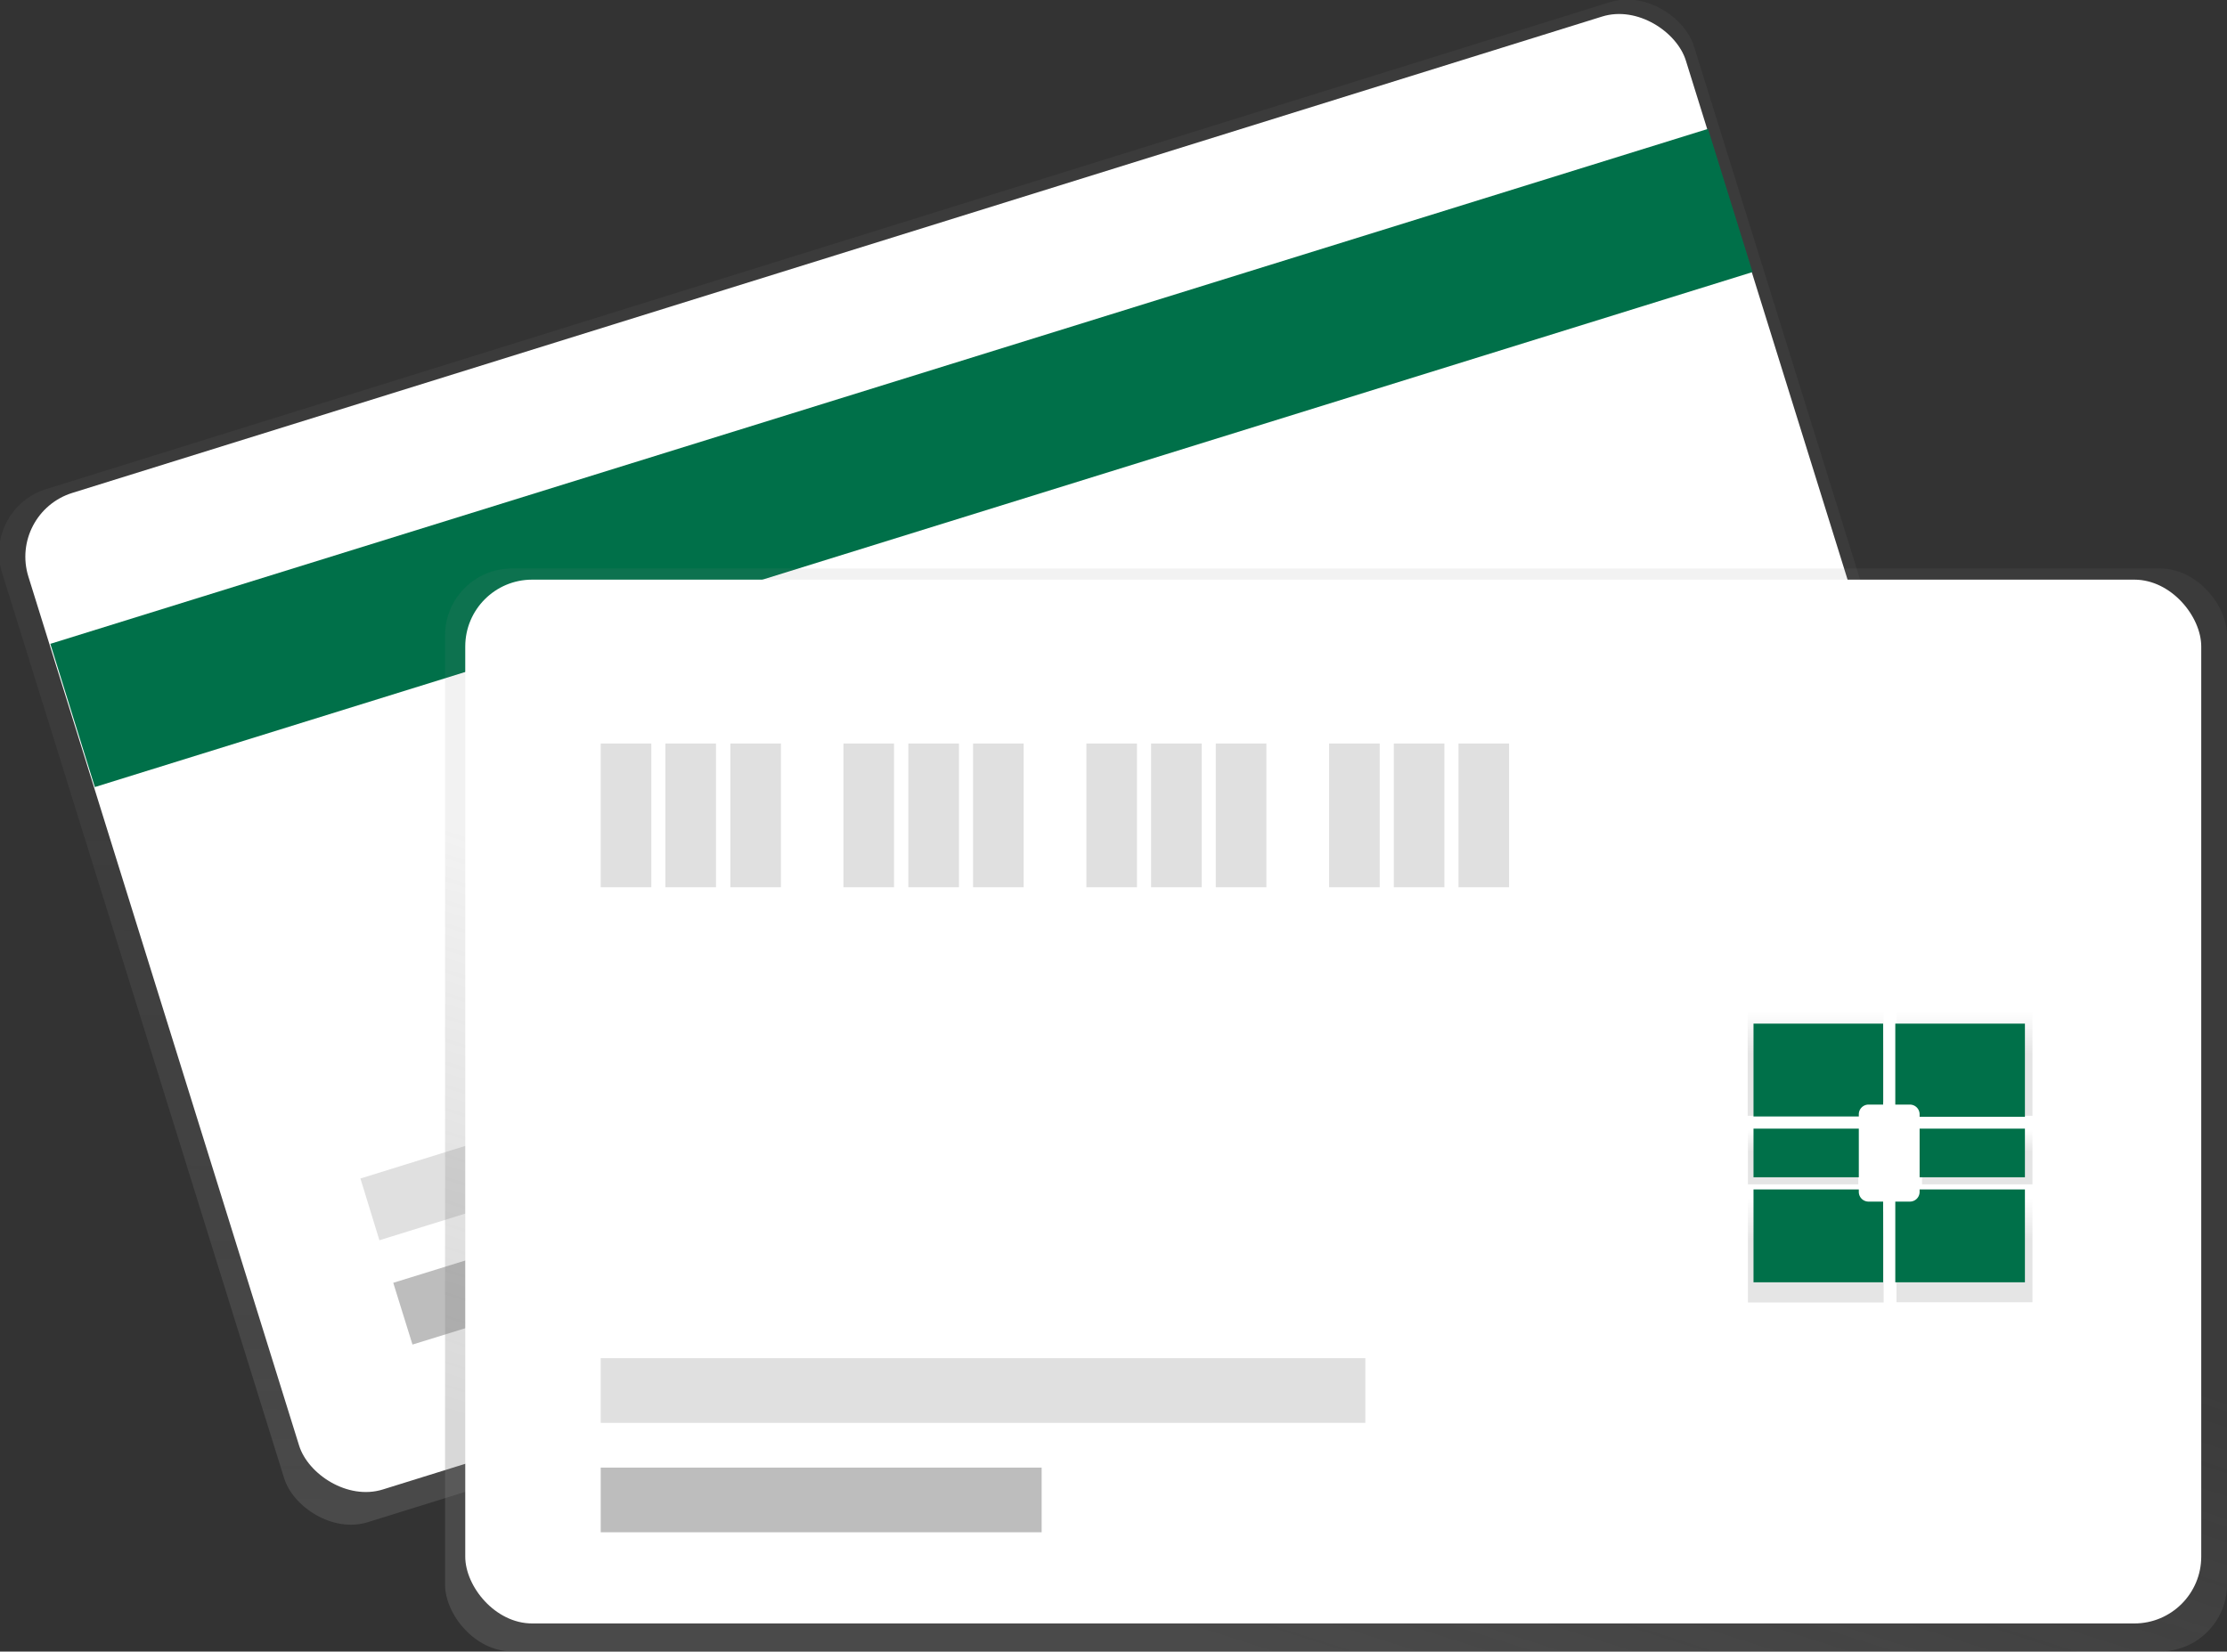 <svg xmlns="http://www.w3.org/2000/svg" xmlns:xlink="http://www.w3.org/1999/xlink" viewBox="0 0 915.69 679.28">
  <rect x="0" y="0" width="915.69" height="679.28" fill="#333333" stroke="none"/>
  <defs>
    <linearGradient id="a" x1="549.2" y1="734.8" x2="549.2" y2="126.6" gradientTransform="matrix(.97 .31 -.3 .99 144.2 -171.3)" gradientUnits="userSpaceOnUse">
      <stop offset="0" stop-color="gray" stop-opacity=".3"/>
      <stop offset=".5" stop-color="gray" stop-opacity=".1"/>
      <stop offset="1" stop-color="gray" stop-opacity=".1"/>
    </linearGradient>
    <linearGradient id="c" x1="549.3" y1="679.3" x2="549.3" y2="233.8" xlink:href="#a"/>
    <linearGradient id="b" x1="888.8" y1="569.3" x2="888.8" y2="526.2" gradientUnits="userSpaceOnUse">
      <stop offset="0" stop-opacity=".1"/>
      <stop offset=".6" stop-opacity=".1"/>
      <stop offset="1" stop-opacity="0"/>
    </linearGradient>
    <linearGradient id="d" x1="888.8" y1="646.1" x2="888.8" y2="603" xlink:href="#b"/>
    <linearGradient id="e" x1="741.4" y1="487.1" x2="741.4" y2="464.6" xlink:href="#b"/>
    <linearGradient id="f" x1="949.9" y1="646.1" x2="949.9" y2="603" xlink:href="#b"/>
    <linearGradient id="g" x1="949.9" y1="569.3" x2="949.9" y2="526.2" xlink:href="#b"/>
    <linearGradient id="h" x1="813" y1="487.1" x2="813" y2="464.6" xlink:href="#b"/>
  </defs>
  <rect x="184.9" y="201.5" width="728.6" height="445" rx="27.5" ry="27.5" transform="rotate(-17.3 114.6 837.2)" fill="url(#a)"/>
  <rect x="193.7" y="205.6" width="713.8" height="429.3" rx="27.5" ry="27.5" transform="rotate(-17.3 116 833.4)" fill="#fff"/>
  <path fill="#007049" d="M20.7 264.8L702.3 53l18.3 58.9L39 323.7z"/>
  <path fill="#bdbdbd" d="M161.7 527.6L334.8 474l7.9 25.4L169.6 553z"/>
  <path fill="#e0e0e0" d="M148.2 484.7l300.3-93.3 7.9 25.4L156 510.1z"/>
  <rect x="183" y="233.8" width="732.7" height="445.4" rx="27.5" ry="27.5" fill="url(#c)"/>
  <rect x="191.3" y="238.4" width="713.8" height="429.3" rx="27.5" ry="27.5" fill="#fff"/>
  <path fill="#e0e0e0" d="M247 305.8h20.8v59.1H247zM273.6 305.8h20.8v59.1h-20.8zM300.3 305.8h20.8v59.1h-20.8zM346.8 305.8h20.8v59.1h-20.8zM373.5 305.8h20.8v59.1h-20.8zM400.1 305.8h20.8v59.1h-20.8zM446.7 305.8h20.8v59.1h-20.8zM473.3 305.8h20.8v59.1h-20.8zM499.9 305.8h20.8v59.1h-20.8zM546.5 305.8h20.8v59.1h-20.8zM573.1 305.8h20.8v59.1h-20.8zM599.7 305.8h20.8v59.1h-20.8z"/>
  <path fill="#bdbdbd" d="M247 603.6h181.3v26.6H247z"/>
  <path fill="#e0e0e0" d="M247 558.6h314.4v26.6H247z"/>
  <path d="M906.3 568.2a4.4 4.4 0 0 1 4.2-4.5h6.2v-37.5h-55.9v43.1h45.4z" transform="translate(-142.2 -110.4)" fill="url(#b)"/>
  <path d="M910.5 608.7a4.4 4.4 0 0 1-4.2-4.6V603h-45.4v43.1h55.8v-37.4z" transform="translate(-142.2 -110.4)" fill="url(#d)"/>
  <path fill="url(#e)" d="M718.7 464.6h45.4v22.5h-45.4z"/>
  <path d="M932.4 604.1a4.4 4.4 0 0 1-4.2 4.6H922V646h55.9V603h-45.4z" transform="translate(-142.2 -110.4)" fill="url(#f)"/>
  <path d="M922 526.2v37.5h6.3a4.4 4.4 0 0 1 4.2 4.5v1.1h45.4v-43.1z" transform="translate(-142.2 -110.4)" fill="url(#g)"/>
  <path fill="url(#h)" d="M790.3 464.6h45.4v22.5h-45.4z"/>
  <path d="M764.3 458.3a4 4 0 0 1 4-4h6V421H721v38.2h43.3zM768.3 494.2a4 4 0 0 1-4-4v-1H721v38.2h53.3v-33.2zM721 464.2h43.3v20H721zM789.3 490.2a4 4 0 0 1-4 4h-6v33.2h53.3v-38.2h-43.3zM779.3 421v33.3h6a4 4 0 0 1 4 4v1h43.3V421zM789.3 464.2h43.3v20h-43.3z" fill="#007049"/>
</svg>
